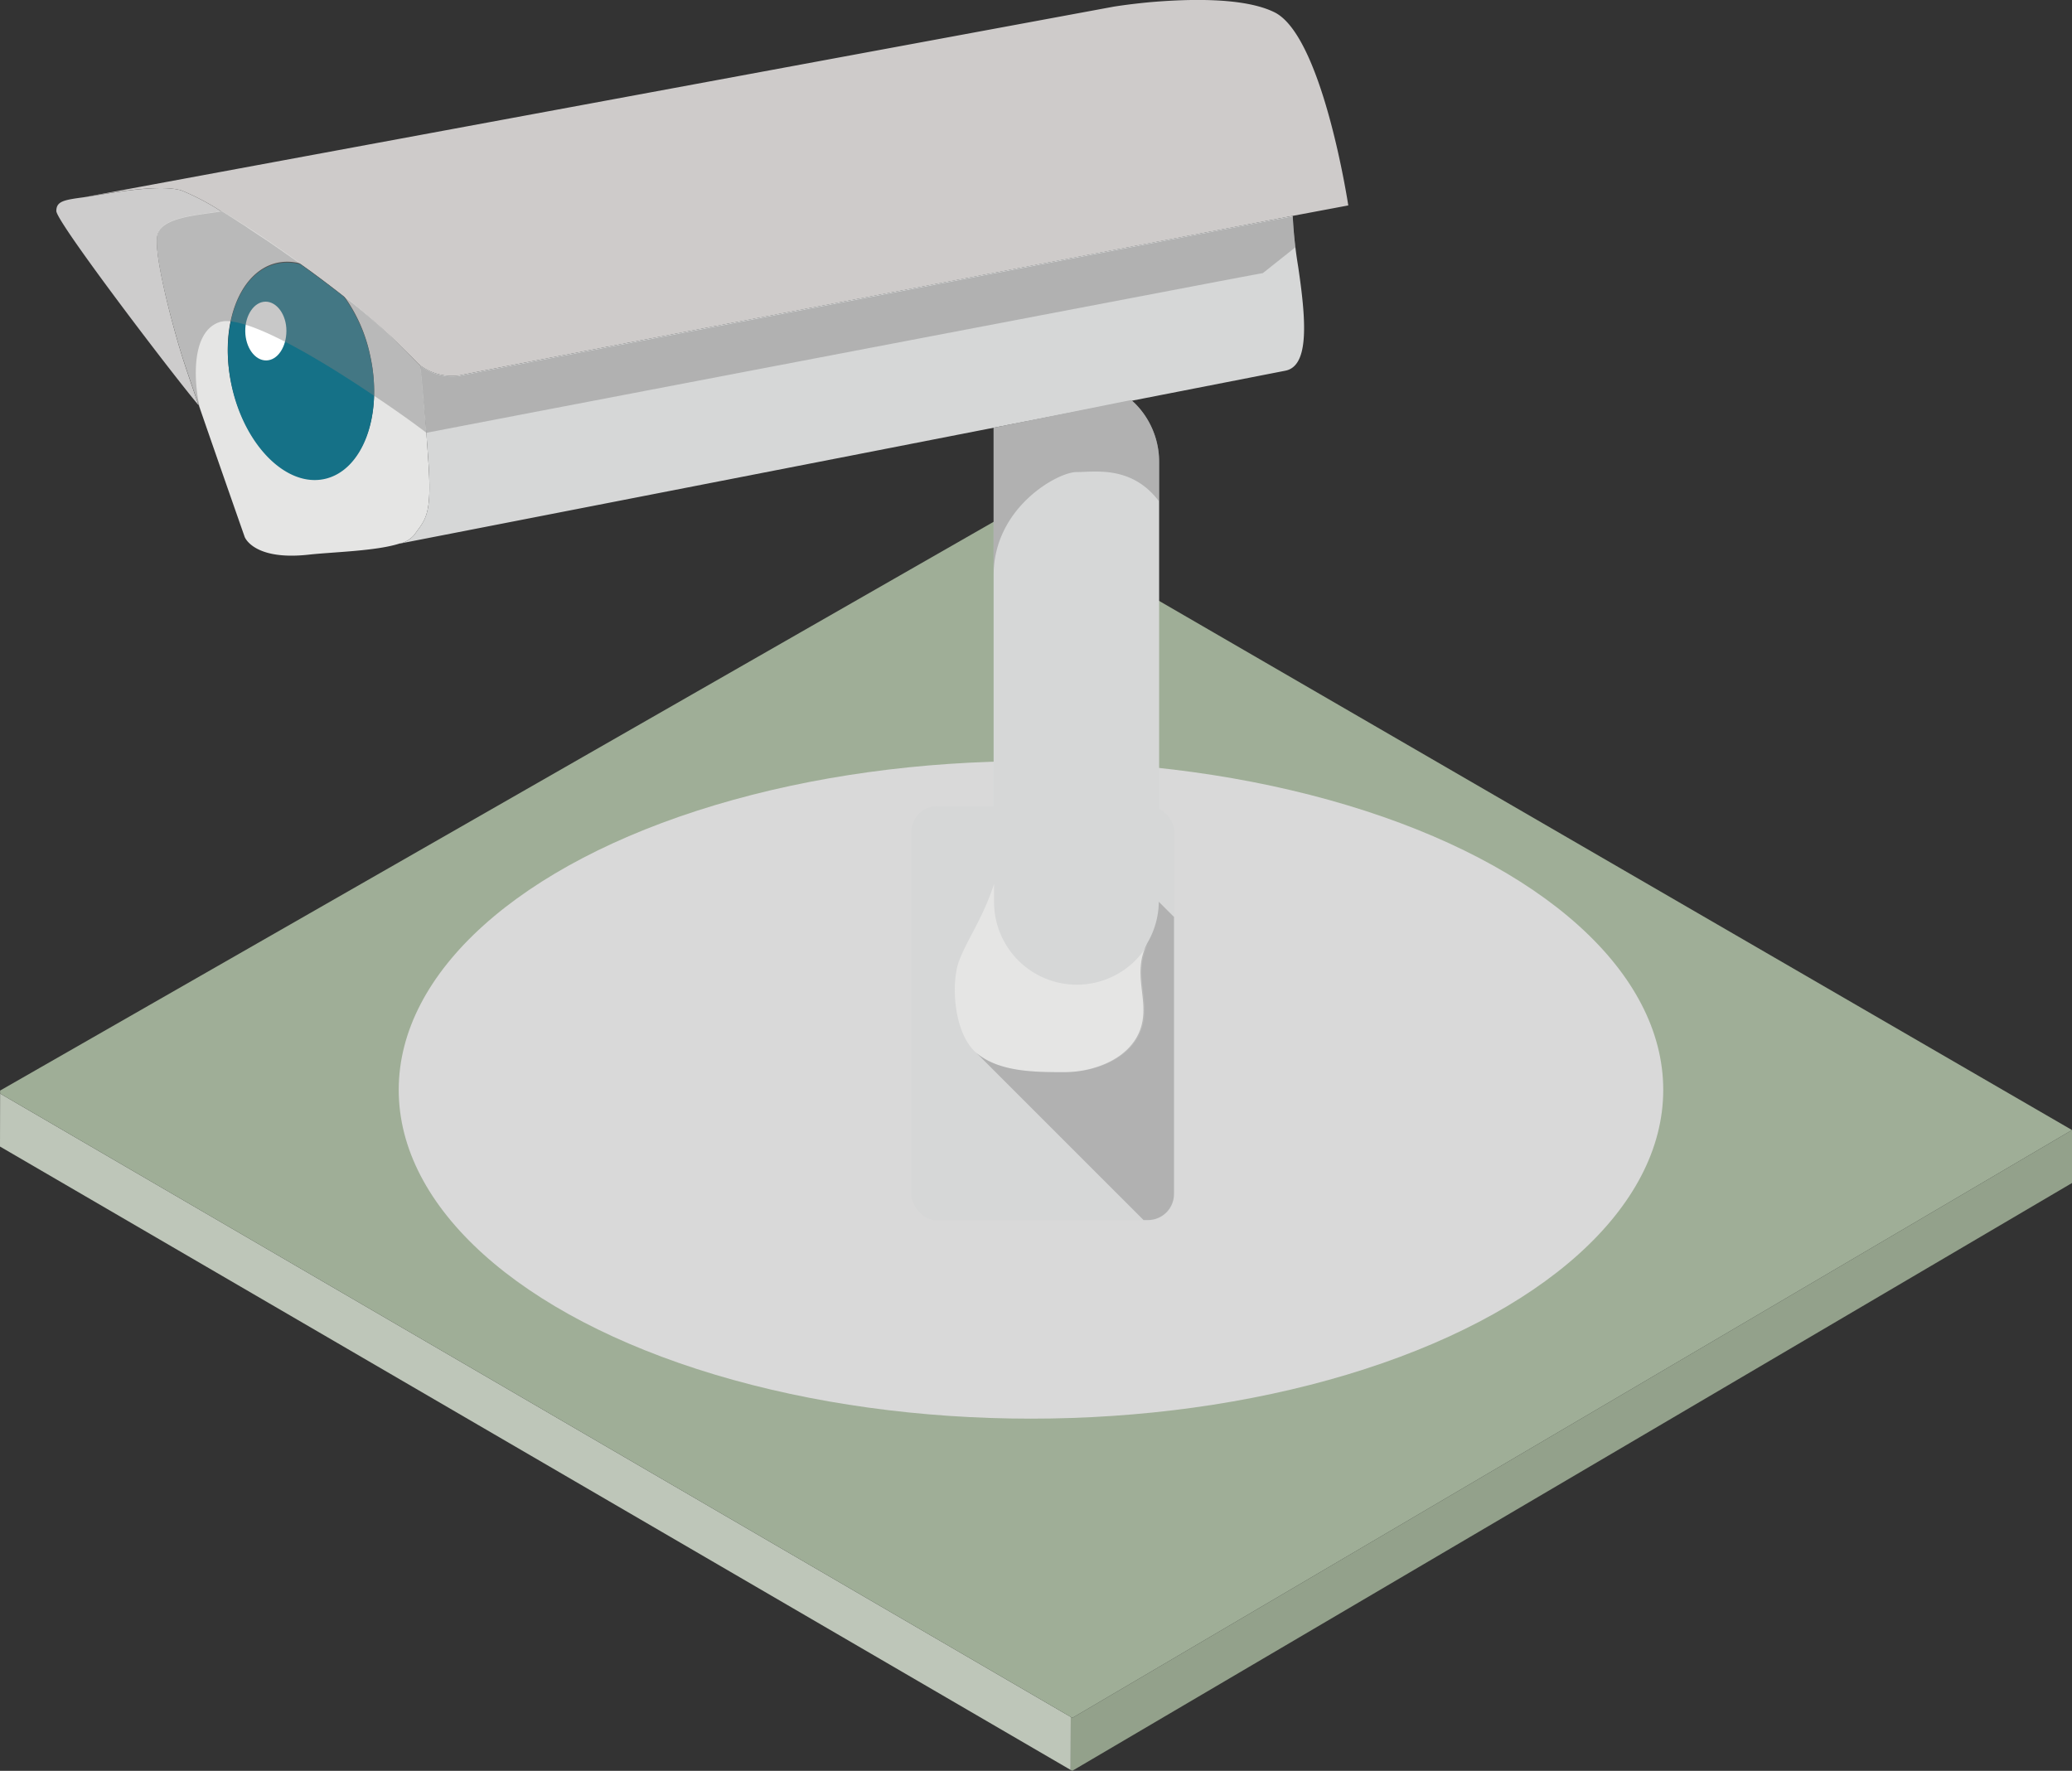 <svg xmlns="http://www.w3.org/2000/svg" viewBox="0 0 185.78 158.79"><rect x="0" y="0" width="185.78" height="158.79" fill="#333333" stroke="none"/><defs><style>.cls-1{isolation:isolate;}.cls-2{fill:#bec6b9;}.cls-3{fill:#93a18b;}.cls-4{fill:#9fae97;}.cls-5{fill:#d9d9d9;}.cls-12,.cls-5{mix-blend-mode:multiply;}.cls-6{fill:#cdcccc;}.cls-7{fill:#cecbca;}.cls-8{fill:#e5e5e4;}.cls-9{fill:#d6d7d7;}.cls-10{fill:#157187;}.cls-11{fill:#fff;}.cls-12{fill:#808181;opacity:0.43;}</style></defs><title>G07_09_01</title><g class="cls-1"><g id="Tiles"><polygon class="cls-2" points="96.01 153.96 96 158.71 0 102.81 0.01 98.06 96.01 153.96"/><polygon class="cls-3" points="185.78 101.33 185.78 106.08 96.14 158.79 96 158.71 96.01 153.96 96.15 154.04 185.78 101.33"/><polygon class="cls-4" points="96.01 153.96 0.01 98.06 0.01 97.79 90.4 46.04 185.78 101.33 96.15 154.04 96.01 153.96"/><ellipse class="cls-5" cx="92.44" cy="97.73" rx="56.69" ry="29.48"/></g><g id="Criminal"><path class="cls-6" d="M24.13,44.85c-2-2.33-12.69-16.33-12.76-17.41,0-.89.68-1,2.45-1.24s6.59-1.24,8.75-.62a21.53,21.53,0,0,1,3.63,1.91c-1.93.34-5.38.5-5.76,2.11s1.32,8,2.19,10.8C22.88,41.2,23.44,42.87,24.13,44.85Z" transform="translate(-6.32 -8.51)"/><path class="cls-7" d="M127.21,26.93l-5,.94C104.88,31.18,48.1,42,47.6,42.16a4.79,4.79,0,0,1-3.6-.88c-.11-.09-.21-.19-.31-.29a58.12,58.12,0,0,0-6.53-5.89c-1.28-1-2.59-2-3.89-2.91-2.58-1.86-5.11-3.51-7.07-4.7a21.53,21.53,0,0,0-3.63-1.91c-2.16-.62-7,.36-8.75.62L106.16,9.11s1.32-.22,3.23-.4c3.34-.29,8.46-.47,11.22.91C124.92,11.79,127.21,26.93,127.21,26.93Z" transform="translate(-6.32 -8.51)"/><path class="cls-8" d="M43.45,56.49a2.48,2.48,0,0,1-1.22.75l-.06,0c-2.07.68-5.89.76-8.12,1-5,.57-5.79-1.58-5.79-1.58s-2.42-6.9-4.13-11.86c-.69-2-1.25-3.65-1.5-4.45-.87-2.82-2.58-9.16-2.19-10.8s3.83-1.77,5.76-2.11c2,1.19,4.49,2.84,7.07,4.7a4.44,4.44,0,0,0-2.08-.07c-3.44.75-5.27,5.69-4.09,11s4.9,9.06,8.32,8.31,5.27-5.69,4.09-11a13.91,13.91,0,0,0-2.35-5.33A58.12,58.12,0,0,1,43.69,41c.1.1.2.2.31.29s.43,4.06.74,8.78S44.45,55.08,43.45,56.49Z" transform="translate(-6.32 -8.51)"/><path class="cls-9" d="M121.57,41.75,96.81,46.59,82.54,49.38,42.23,57.24a2.48,2.48,0,0,0,1.22-.75c1-1.41,1.6-1.73,1.29-6.43S44,41.28,44,41.28a4.79,4.79,0,0,0,3.6.88c.5-.15,57.28-11,74.63-14.29a39.28,39.28,0,0,0,.49,4.57c.21,1.42.41,2.93.49,4.3C123.36,39.32,123.1,41.45,121.57,41.75Z" transform="translate(-6.32 -8.51)"/><rect class="cls-9" x="81.72" y="72.28" width="23.58" height="37.16" rx="2.33" ry="2.33"/><path class="cls-10" d="M35.42,51.46c-3.42.75-7.16-3-8.32-8.31s.65-10.28,4.09-11a4.44,4.44,0,0,1,2.08.07c1.3.93,2.61,1.91,3.89,2.91a13.91,13.91,0,0,1,2.35,5.33C40.69,45.77,38.84,50.71,35.42,51.46Z" transform="translate(-6.32 -8.51)"/><path class="cls-9" d="M110.25,49.92V88.37a7.42,7.42,0,0,1-12.67,5.26,7.53,7.53,0,0,1-2.17-5.26V46.87l12.34-2.49.33.3A7.4,7.4,0,0,1,110.25,49.92Z" transform="translate(-6.32 -8.51)"/><path class="cls-11" d="M32,38.17c0,1.46-.79,2.65-1.81,2.66s-1.86-1.16-1.88-2.61.8-2.65,1.81-2.66S32,36.71,32,38.17Z" transform="translate(-6.32 -8.51)"/><path class="cls-8" d="M93.85,102.91c2.05,1.74,5.34,1.74,8,1.74s5.83-1.16,6.8-3.78-.85-4.94.68-7.85a7.63,7.63,0,0,1-1.21,1.61,7.42,7.42,0,0,1-12.67-5.26V87.78c-1.07,3.2-2.32,4.8-3.11,6.82S91.82,101.16,93.85,102.91Z" transform="translate(-6.32 -8.51)"/><path class="cls-12" d="M44.54,47.31c-1-.77-2.71-2-4.69-3.32-4.34-2.93-10-6.35-12.84-6.66a2.34,2.34,0,0,0-1,.06c-3,1-2.09,6.83-1.67,8-.08-.2-.14-.39-.2-.57-.68-2-1.25-3.65-1.49-4.45-.87-2.82-2.59-9.16-2.2-10.8s3.83-1.77,5.76-2.11c.41.25.85.52,1.31.82s.68.42,1,.65l1.87,1.24.93.64.4.28,1.52,1.07c1.3.93,2.61,1.91,3.89,2.91A58.12,58.12,0,0,1,43.69,41a2.7,2.7,0,0,0,.31.28S44.28,43.87,44.54,47.31Z" transform="translate(-6.32 -8.51)"/><path class="cls-12" d="M93.85,102.91l15,15h.4a2.33,2.33,0,0,0,2.33-2.34V90.73l-1.36-1.36a7.39,7.39,0,0,1-1,3.65c-1.53,2.91.29,5.23-.68,7.85s-4.17,3.78-6.8,3.78S95.9,104.65,93.85,102.91Z" transform="translate(-6.32 -8.51)"/><path class="cls-12" d="M110.25,49.92v3.56c-2.44-3.26-5.77-2.64-7.42-2.64S95.41,54,95.41,60.09V46.87l12.34-2.49.33.3A7.4,7.4,0,0,1,110.25,49.92Z" transform="translate(-6.32 -8.51)"/><path class="cls-12" d="M122.47,30.68,119.55,33s-1.86.34-5,.94c-14.43,2.75-56.11,10.7-70,13.38-.26-3.44-.54-6-.54-6a4.76,4.76,0,0,0,3.6.89c.47-.14,50.65-9.71,71.09-13.62l3.54-.67A24,24,0,0,0,122.47,30.68Z" transform="translate(-6.32 -8.51)"/></g></g></svg>